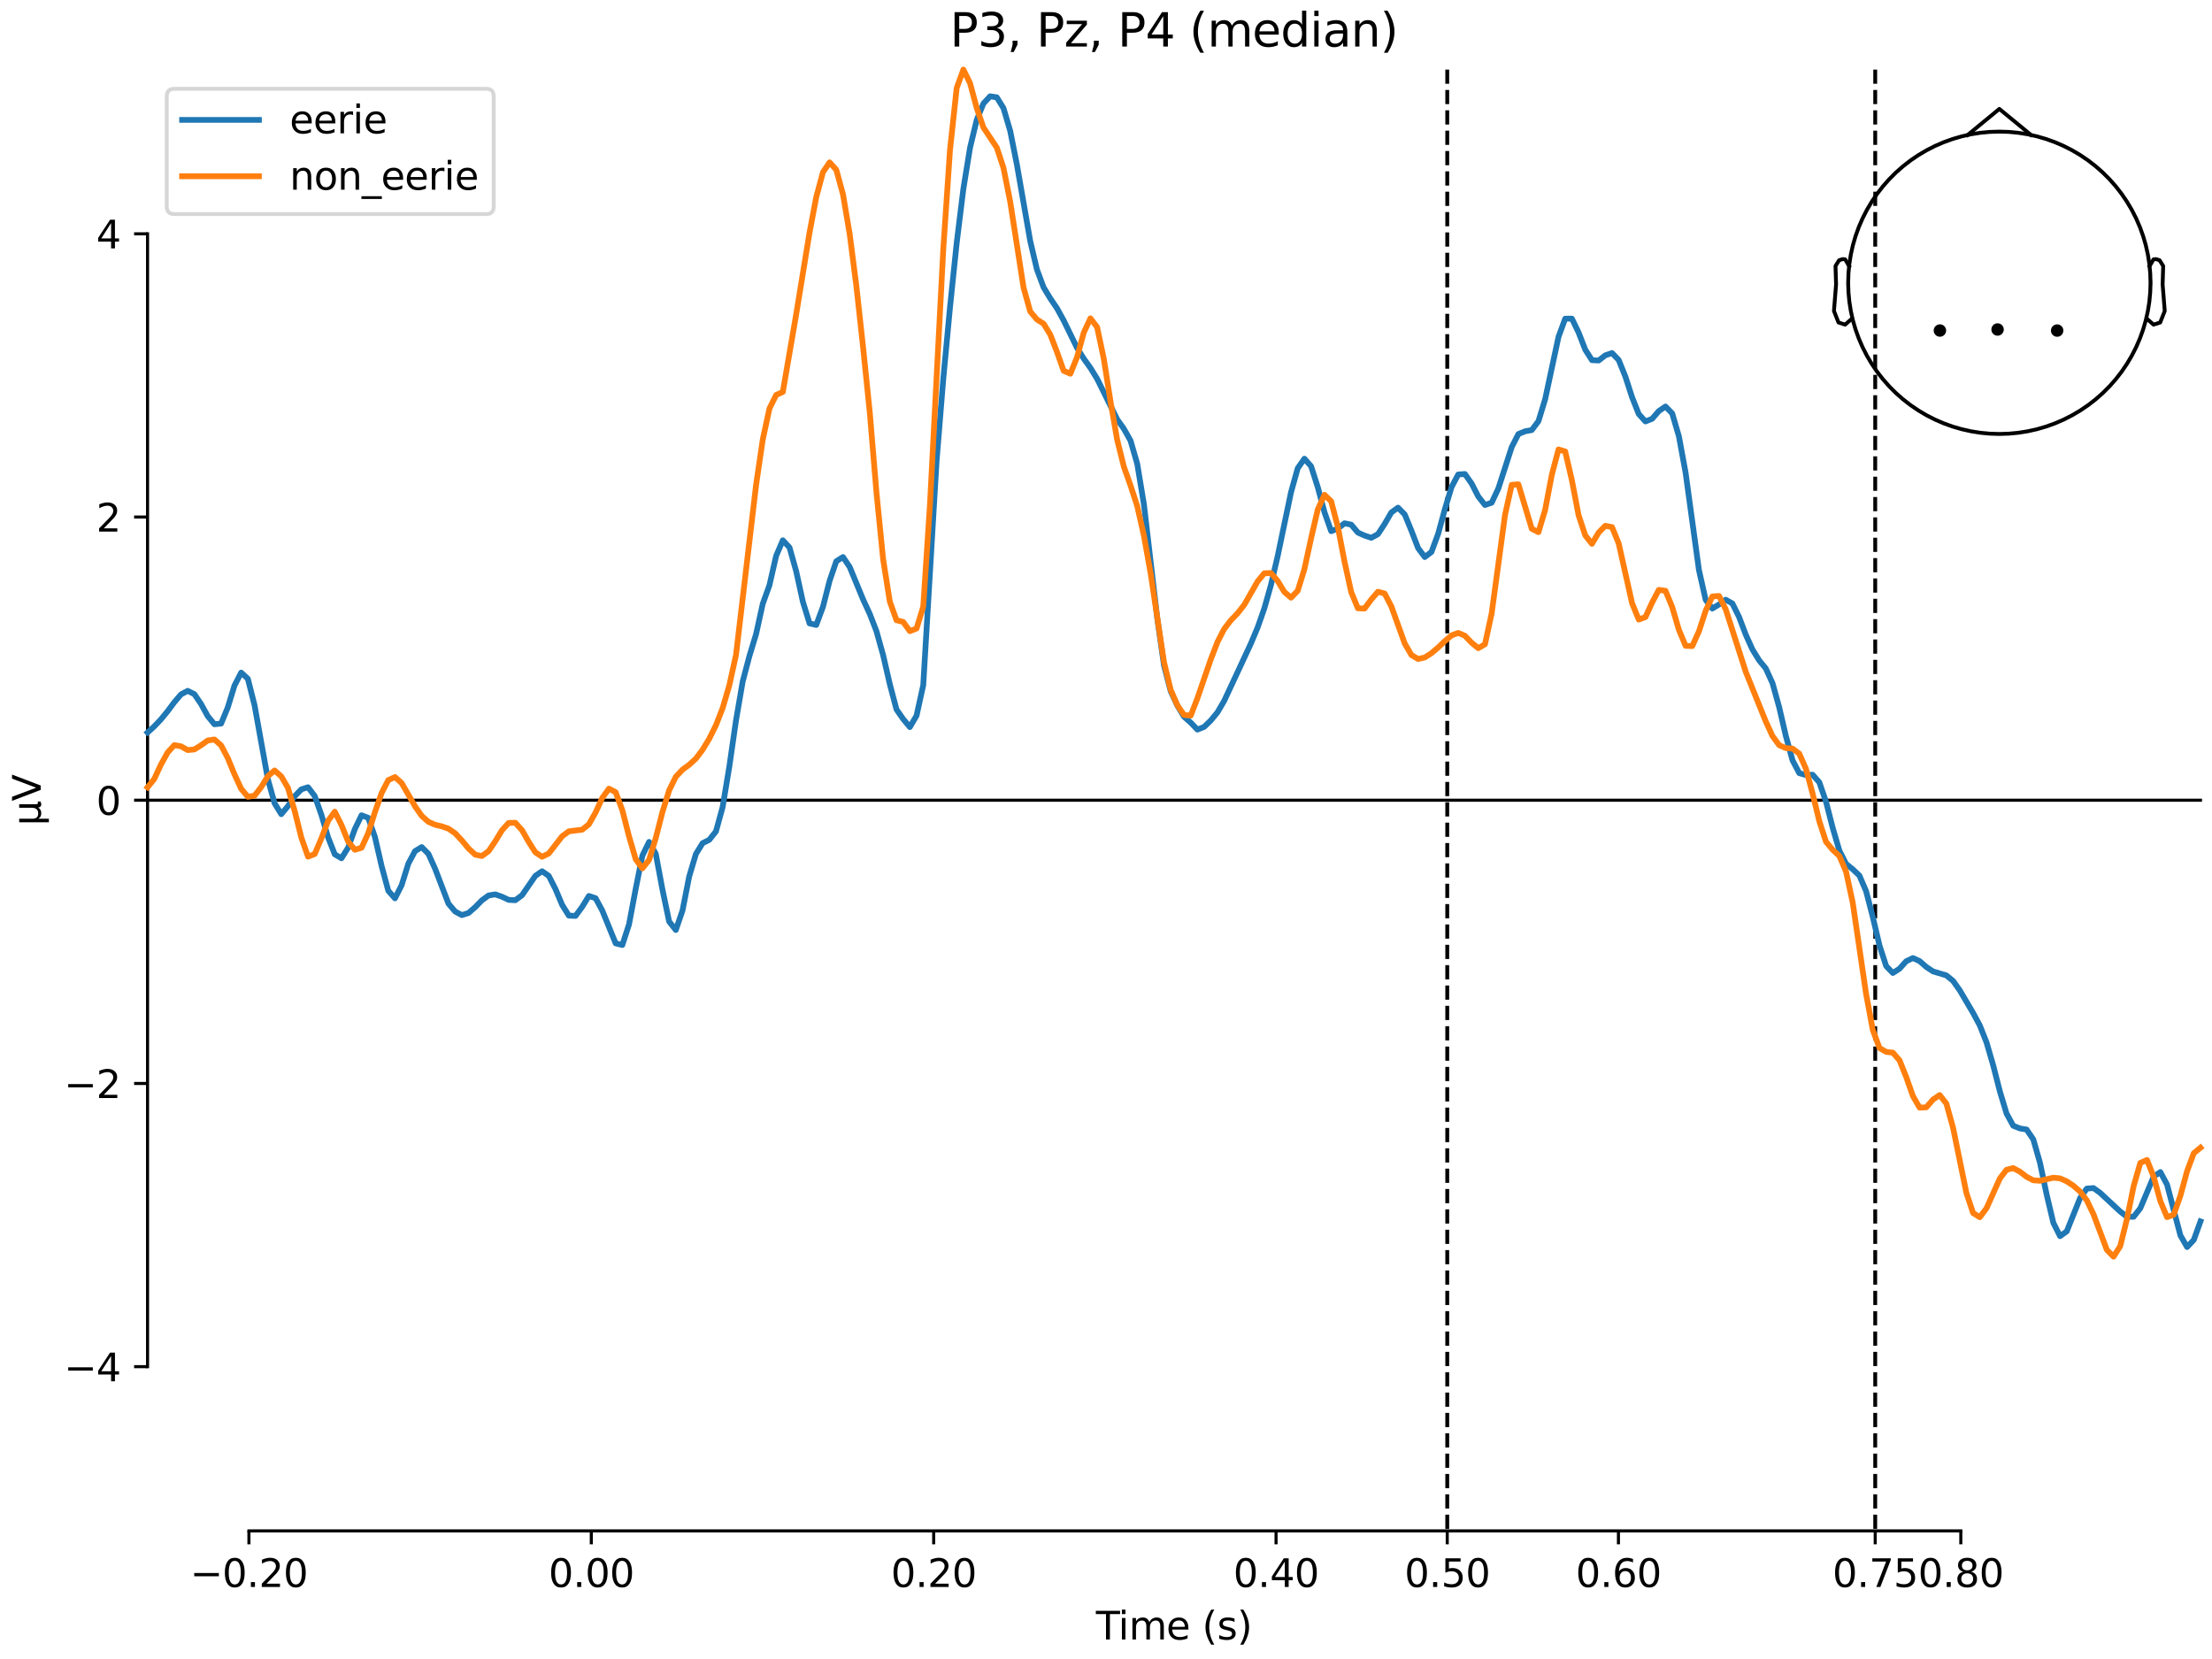 <?xml version="1.0" encoding="utf-8" standalone="no"?>
<!DOCTYPE svg PUBLIC "-//W3C//DTD SVG 1.1//EN"
  "http://www.w3.org/Graphics/SVG/1.1/DTD/svg11.dtd">
<svg xmlns:xlink="http://www.w3.org/1999/xlink" width="576pt" height="432pt" viewBox="0 0 576 432" xmlns="http://www.w3.org/2000/svg" version="1.1">
 <defs>
  <style type="text/css">*{stroke-linejoin: round; stroke-linecap: butt}</style>
 </defs>
 <g id="figure_1">
  <g id="patch_1">
   <path d="M 0 432 
L 576 432 
L 576 0 
L 0 0 
z
" style="fill: #ffffff"/>
  </g>
  <g id="axes_1">
   <g id="patch_2">
    <path d="M 38.421 398.644 
L 573 398.644 
L 573 18.118 
L 38.421 18.118 
L 38.421 398.644 
z
" style="fill: none; opacity: 0"/>
   </g>
   <g id="patch_3">
    <path d="M 38.421 355.88 
L 38.421 60.881 
" style="fill: none; stroke: #000000; stroke-width: 0.8; stroke-linejoin: miter; stroke-linecap: square"/>
   </g>
   <g id="LineCollection_1">
    <path d="M 376.86 18.118 
L 376.86 398.644 
" clip-path="url(#p6880898d13)" style="fill: none; stroke-dasharray: 3.7,1.6; stroke-dashoffset: 0; stroke: #000000"/>
    <path d="M 488.303 18.118 
L 488.303 398.644 
" clip-path="url(#p6880898d13)" style="fill: none; stroke-dasharray: 3.7,1.6; stroke-dashoffset: 0; stroke: #000000"/>
   </g>
   <g id="matplotlib.axis_1">
    <g id="xtick_1">
     <g id="line2d_1">
      <defs>
       <path id="m76b80f7cce" d="M 0 0 
L 0 3.5 
" style="stroke: #000000; stroke-width: 0.8"/>
      </defs>
      <g>
       <use xlink:href="#m76b80f7cce" x="64.819" y="398.644" style="stroke: #000000; stroke-width: 0.8"/>
      </g>
     </g>
     <g id="text_1">
      <!-- −0.20 -->
      <g transform="translate(49.496 413.242) scale(0.1 -0.1)">
       <defs>
        <path id="DejaVuSans-2212" d="M 678 2272 
L 4684 2272 
L 4684 1741 
L 678 1741 
L 678 2272 
z
" transform="scale(0.016)"/>
        <path id="DejaVuSans-30" d="M 2034 4250 
Q 1547 4250 1301 3770 
Q 1056 3291 1056 2328 
Q 1056 1369 1301 889 
Q 1547 409 2034 409 
Q 2525 409 2770 889 
Q 3016 1369 3016 2328 
Q 3016 3291 2770 3770 
Q 2525 4250 2034 4250 
z
M 2034 4750 
Q 2819 4750 3233 4129 
Q 3647 3509 3647 2328 
Q 3647 1150 3233 529 
Q 2819 -91 2034 -91 
Q 1250 -91 836 529 
Q 422 1150 422 2328 
Q 422 3509 836 4129 
Q 1250 4750 2034 4750 
z
" transform="scale(0.016)"/>
        <path id="DejaVuSans-2e" d="M 684 794 
L 1344 794 
L 1344 0 
L 684 0 
L 684 794 
z
" transform="scale(0.016)"/>
        <path id="DejaVuSans-32" d="M 1228 531 
L 3431 531 
L 3431 0 
L 469 0 
L 469 531 
Q 828 903 1448 1529 
Q 2069 2156 2228 2338 
Q 2531 2678 2651 2914 
Q 2772 3150 2772 3378 
Q 2772 3750 2511 3984 
Q 2250 4219 1831 4219 
Q 1534 4219 1204 4116 
Q 875 4013 500 3803 
L 500 4441 
Q 881 4594 1212 4672 
Q 1544 4750 1819 4750 
Q 2544 4750 2975 4387 
Q 3406 4025 3406 3419 
Q 3406 3131 3298 2873 
Q 3191 2616 2906 2266 
Q 2828 2175 2409 1742 
Q 1991 1309 1228 531 
z
" transform="scale(0.016)"/>
       </defs>
       <use xlink:href="#DejaVuSans-2212"/>
       <use xlink:href="#DejaVuSans-30" transform="translate(83.789 0)"/>
       <use xlink:href="#DejaVuSans-2e" transform="translate(147.412 0)"/>
       <use xlink:href="#DejaVuSans-32" transform="translate(179.199 0)"/>
       <use xlink:href="#DejaVuSans-30" transform="translate(242.822 0)"/>
      </g>
     </g>
    </g>
    <g id="xtick_2">
     <g id="line2d_2">
      <g>
       <use xlink:href="#m76b80f7cce" x="153.973" y="398.644" style="stroke: #000000; stroke-width: 0.8"/>
      </g>
     </g>
     <g id="text_2">
      <!-- 0.00 -->
      <g transform="translate(142.84 413.242) scale(0.1 -0.1)">
       <use xlink:href="#DejaVuSans-30"/>
       <use xlink:href="#DejaVuSans-2e" transform="translate(63.623 0)"/>
       <use xlink:href="#DejaVuSans-30" transform="translate(95.41 0)"/>
       <use xlink:href="#DejaVuSans-30" transform="translate(159.033 0)"/>
      </g>
     </g>
    </g>
    <g id="xtick_3">
     <g id="line2d_3">
      <g>
       <use xlink:href="#m76b80f7cce" x="243.128" y="398.644" style="stroke: #000000; stroke-width: 0.8"/>
      </g>
     </g>
     <g id="text_3">
      <!-- 0.20 -->
      <g transform="translate(231.995 413.242) scale(0.1 -0.1)">
       <use xlink:href="#DejaVuSans-30"/>
       <use xlink:href="#DejaVuSans-2e" transform="translate(63.623 0)"/>
       <use xlink:href="#DejaVuSans-32" transform="translate(95.41 0)"/>
       <use xlink:href="#DejaVuSans-30" transform="translate(159.033 0)"/>
      </g>
     </g>
    </g>
    <g id="xtick_4">
     <g id="line2d_4">
      <g>
       <use xlink:href="#m76b80f7cce" x="332.282" y="398.644" style="stroke: #000000; stroke-width: 0.8"/>
      </g>
     </g>
     <g id="text_4">
      <!-- 0.40 -->
      <g transform="translate(321.15 413.242) scale(0.1 -0.1)">
       <defs>
        <path id="DejaVuSans-34" d="M 2419 4116 
L 825 1625 
L 2419 1625 
L 2419 4116 
z
M 2253 4666 
L 3047 4666 
L 3047 1625 
L 3713 1625 
L 3713 1100 
L 3047 1100 
L 3047 0 
L 2419 0 
L 2419 1100 
L 313 1100 
L 313 1709 
L 2253 4666 
z
" transform="scale(0.016)"/>
       </defs>
       <use xlink:href="#DejaVuSans-30"/>
       <use xlink:href="#DejaVuSans-2e" transform="translate(63.623 0)"/>
       <use xlink:href="#DejaVuSans-34" transform="translate(95.41 0)"/>
       <use xlink:href="#DejaVuSans-30" transform="translate(159.033 0)"/>
      </g>
     </g>
    </g>
    <g id="xtick_5">
     <g id="line2d_5">
      <g>
       <use xlink:href="#m76b80f7cce" x="376.86" y="398.644" style="stroke: #000000; stroke-width: 0.8"/>
      </g>
     </g>
     <g id="text_5">
      <!-- 0.50 -->
      <g transform="translate(365.727 413.242) scale(0.1 -0.1)">
       <defs>
        <path id="DejaVuSans-35" d="M 691 4666 
L 3169 4666 
L 3169 4134 
L 1269 4134 
L 1269 2991 
Q 1406 3038 1543 3061 
Q 1681 3084 1819 3084 
Q 2600 3084 3056 2656 
Q 3513 2228 3513 1497 
Q 3513 744 3044 326 
Q 2575 -91 1722 -91 
Q 1428 -91 1123 -41 
Q 819 9 494 109 
L 494 744 
Q 775 591 1075 516 
Q 1375 441 1709 441 
Q 2250 441 2565 725 
Q 2881 1009 2881 1497 
Q 2881 1984 2565 2268 
Q 2250 2553 1709 2553 
Q 1456 2553 1204 2497 
Q 953 2441 691 2322 
L 691 4666 
z
" transform="scale(0.016)"/>
       </defs>
       <use xlink:href="#DejaVuSans-30"/>
       <use xlink:href="#DejaVuSans-2e" transform="translate(63.623 0)"/>
       <use xlink:href="#DejaVuSans-35" transform="translate(95.41 0)"/>
       <use xlink:href="#DejaVuSans-30" transform="translate(159.033 0)"/>
      </g>
     </g>
    </g>
    <g id="xtick_6">
     <g id="line2d_6">
      <g>
       <use xlink:href="#m76b80f7cce" x="421.437" y="398.644" style="stroke: #000000; stroke-width: 0.8"/>
      </g>
     </g>
     <g id="text_6">
      <!-- 0.60 -->
      <g transform="translate(410.304 413.242) scale(0.1 -0.1)">
       <defs>
        <path id="DejaVuSans-36" d="M 2113 2584 
Q 1688 2584 1439 2293 
Q 1191 2003 1191 1497 
Q 1191 994 1439 701 
Q 1688 409 2113 409 
Q 2538 409 2786 701 
Q 3034 994 3034 1497 
Q 3034 2003 2786 2293 
Q 2538 2584 2113 2584 
z
M 3366 4563 
L 3366 3988 
Q 3128 4100 2886 4159 
Q 2644 4219 2406 4219 
Q 1781 4219 1451 3797 
Q 1122 3375 1075 2522 
Q 1259 2794 1537 2939 
Q 1816 3084 2150 3084 
Q 2853 3084 3261 2657 
Q 3669 2231 3669 1497 
Q 3669 778 3244 343 
Q 2819 -91 2113 -91 
Q 1303 -91 875 529 
Q 447 1150 447 2328 
Q 447 3434 972 4092 
Q 1497 4750 2381 4750 
Q 2619 4750 2861 4703 
Q 3103 4656 3366 4563 
z
" transform="scale(0.016)"/>
       </defs>
       <use xlink:href="#DejaVuSans-30"/>
       <use xlink:href="#DejaVuSans-2e" transform="translate(63.623 0)"/>
       <use xlink:href="#DejaVuSans-36" transform="translate(95.41 0)"/>
       <use xlink:href="#DejaVuSans-30" transform="translate(159.033 0)"/>
      </g>
     </g>
    </g>
    <g id="xtick_7">
     <g id="line2d_7">
      <g>
       <use xlink:href="#m76b80f7cce" x="488.303" y="398.644" style="stroke: #000000; stroke-width: 0.8"/>
      </g>
     </g>
     <g id="text_7">
      <!-- 0.75 -->
      <g transform="translate(477.17 413.242) scale(0.1 -0.1)">
       <defs>
        <path id="DejaVuSans-37" d="M 525 4666 
L 3525 4666 
L 3525 4397 
L 1831 0 
L 1172 0 
L 2766 4134 
L 525 4134 
L 525 4666 
z
" transform="scale(0.016)"/>
       </defs>
       <use xlink:href="#DejaVuSans-30"/>
       <use xlink:href="#DejaVuSans-2e" transform="translate(63.623 0)"/>
       <use xlink:href="#DejaVuSans-37" transform="translate(95.41 0)"/>
       <use xlink:href="#DejaVuSans-35" transform="translate(159.033 0)"/>
      </g>
     </g>
    </g>
    <g id="xtick_8">
     <g id="line2d_8">
      <g>
       <use xlink:href="#m76b80f7cce" x="510.592" y="398.644" style="stroke: #000000; stroke-width: 0.8"/>
      </g>
     </g>
     <g id="text_8">
      <!-- 0.80 -->
      <g transform="translate(499.459 413.242) scale(0.1 -0.1)">
       <defs>
        <path id="DejaVuSans-38" d="M 2034 2216 
Q 1584 2216 1326 1975 
Q 1069 1734 1069 1313 
Q 1069 891 1326 650 
Q 1584 409 2034 409 
Q 2484 409 2743 651 
Q 3003 894 3003 1313 
Q 3003 1734 2745 1975 
Q 2488 2216 2034 2216 
z
M 1403 2484 
Q 997 2584 770 2862 
Q 544 3141 544 3541 
Q 544 4100 942 4425 
Q 1341 4750 2034 4750 
Q 2731 4750 3128 4425 
Q 3525 4100 3525 3541 
Q 3525 3141 3298 2862 
Q 3072 2584 2669 2484 
Q 3125 2378 3379 2068 
Q 3634 1759 3634 1313 
Q 3634 634 3220 271 
Q 2806 -91 2034 -91 
Q 1263 -91 848 271 
Q 434 634 434 1313 
Q 434 1759 690 2068 
Q 947 2378 1403 2484 
z
M 1172 3481 
Q 1172 3119 1398 2916 
Q 1625 2713 2034 2713 
Q 2441 2713 2670 2916 
Q 2900 3119 2900 3481 
Q 2900 3844 2670 4047 
Q 2441 4250 2034 4250 
Q 1625 4250 1398 4047 
Q 1172 3844 1172 3481 
z
" transform="scale(0.016)"/>
       </defs>
       <use xlink:href="#DejaVuSans-30"/>
       <use xlink:href="#DejaVuSans-2e" transform="translate(63.623 0)"/>
       <use xlink:href="#DejaVuSans-38" transform="translate(95.41 0)"/>
       <use xlink:href="#DejaVuSans-30" transform="translate(159.033 0)"/>
      </g>
     </g>
    </g>
    <g id="text_9">
     <!-- Time (s) -->
     <g transform="translate(285.381 426.92) scale(0.1 -0.1)">
      <defs>
       <path id="DejaVuSans-54" d="M -19 4666 
L 3928 4666 
L 3928 4134 
L 2272 4134 
L 2272 0 
L 1638 0 
L 1638 4134 
L -19 4134 
L -19 4666 
z
" transform="scale(0.016)"/>
       <path id="DejaVuSans-69" d="M 603 3500 
L 1178 3500 
L 1178 0 
L 603 0 
L 603 3500 
z
M 603 4863 
L 1178 4863 
L 1178 4134 
L 603 4134 
L 603 4863 
z
" transform="scale(0.016)"/>
       <path id="DejaVuSans-6d" d="M 3328 2828 
Q 3544 3216 3844 3400 
Q 4144 3584 4550 3584 
Q 5097 3584 5394 3201 
Q 5691 2819 5691 2113 
L 5691 0 
L 5113 0 
L 5113 2094 
Q 5113 2597 4934 2840 
Q 4756 3084 4391 3084 
Q 3944 3084 3684 2787 
Q 3425 2491 3425 1978 
L 3425 0 
L 2847 0 
L 2847 2094 
Q 2847 2600 2669 2842 
Q 2491 3084 2119 3084 
Q 1678 3084 1418 2786 
Q 1159 2488 1159 1978 
L 1159 0 
L 581 0 
L 581 3500 
L 1159 3500 
L 1159 2956 
Q 1356 3278 1631 3431 
Q 1906 3584 2284 3584 
Q 2666 3584 2933 3390 
Q 3200 3197 3328 2828 
z
" transform="scale(0.016)"/>
       <path id="DejaVuSans-65" d="M 3597 1894 
L 3597 1613 
L 953 1613 
Q 991 1019 1311 708 
Q 1631 397 2203 397 
Q 2534 397 2845 478 
Q 3156 559 3463 722 
L 3463 178 
Q 3153 47 2828 -22 
Q 2503 -91 2169 -91 
Q 1331 -91 842 396 
Q 353 884 353 1716 
Q 353 2575 817 3079 
Q 1281 3584 2069 3584 
Q 2775 3584 3186 3129 
Q 3597 2675 3597 1894 
z
M 3022 2063 
Q 3016 2534 2758 2815 
Q 2500 3097 2075 3097 
Q 1594 3097 1305 2825 
Q 1016 2553 972 2059 
L 3022 2063 
z
" transform="scale(0.016)"/>
       <path id="DejaVuSans-20" transform="scale(0.016)"/>
       <path id="DejaVuSans-28" d="M 1984 4856 
Q 1566 4138 1362 3434 
Q 1159 2731 1159 2009 
Q 1159 1288 1364 580 
Q 1569 -128 1984 -844 
L 1484 -844 
Q 1016 -109 783 600 
Q 550 1309 550 2009 
Q 550 2706 781 3412 
Q 1013 4119 1484 4856 
L 1984 4856 
z
" transform="scale(0.016)"/>
       <path id="DejaVuSans-73" d="M 2834 3397 
L 2834 2853 
Q 2591 2978 2328 3040 
Q 2066 3103 1784 3103 
Q 1356 3103 1142 2972 
Q 928 2841 928 2578 
Q 928 2378 1081 2264 
Q 1234 2150 1697 2047 
L 1894 2003 
Q 2506 1872 2764 1633 
Q 3022 1394 3022 966 
Q 3022 478 2636 193 
Q 2250 -91 1575 -91 
Q 1294 -91 989 -36 
Q 684 19 347 128 
L 347 722 
Q 666 556 975 473 
Q 1284 391 1588 391 
Q 1994 391 2212 530 
Q 2431 669 2431 922 
Q 2431 1156 2273 1281 
Q 2116 1406 1581 1522 
L 1381 1569 
Q 847 1681 609 1914 
Q 372 2147 372 2553 
Q 372 3047 722 3315 
Q 1072 3584 1716 3584 
Q 2034 3584 2315 3537 
Q 2597 3491 2834 3397 
z
" transform="scale(0.016)"/>
       <path id="DejaVuSans-29" d="M 513 4856 
L 1013 4856 
Q 1481 4119 1714 3412 
Q 1947 2706 1947 2009 
Q 1947 1309 1714 600 
Q 1481 -109 1013 -844 
L 513 -844 
Q 928 -128 1133 580 
Q 1338 1288 1338 2009 
Q 1338 2731 1133 3434 
Q 928 4138 513 4856 
z
" transform="scale(0.016)"/>
      </defs>
      <use xlink:href="#DejaVuSans-54"/>
      <use xlink:href="#DejaVuSans-69" transform="translate(57.959 0)"/>
      <use xlink:href="#DejaVuSans-6d" transform="translate(85.742 0)"/>
      <use xlink:href="#DejaVuSans-65" transform="translate(183.154 0)"/>
      <use xlink:href="#DejaVuSans-20" transform="translate(244.678 0)"/>
      <use xlink:href="#DejaVuSans-28" transform="translate(276.465 0)"/>
      <use xlink:href="#DejaVuSans-73" transform="translate(315.479 0)"/>
      <use xlink:href="#DejaVuSans-29" transform="translate(367.578 0)"/>
     </g>
    </g>
   </g>
   <g id="matplotlib.axis_2">
    <g id="ytick_1">
     <g id="line2d_9">
      <defs>
       <path id="mce66c01de9" d="M 0 0 
L -3.5 0 
" style="stroke: #000000; stroke-width: 0.8"/>
      </defs>
      <g>
       <use xlink:href="#mce66c01de9" x="38.421" y="355.88" style="stroke: #000000; stroke-width: 0.8"/>
      </g>
     </g>
     <g id="text_10">
      <!-- −4 -->
      <g transform="translate(16.678 359.68) scale(0.1 -0.1)">
       <use xlink:href="#DejaVuSans-2212"/>
       <use xlink:href="#DejaVuSans-34" transform="translate(83.789 0)"/>
      </g>
     </g>
    </g>
    <g id="ytick_2">
     <g id="line2d_10">
      <g>
       <use xlink:href="#mce66c01de9" x="38.421" y="282.131" style="stroke: #000000; stroke-width: 0.8"/>
      </g>
     </g>
     <g id="text_11">
      <!-- −2 -->
      <g transform="translate(16.678 285.93) scale(0.1 -0.1)">
       <use xlink:href="#DejaVuSans-2212"/>
       <use xlink:href="#DejaVuSans-32" transform="translate(83.789 0)"/>
      </g>
     </g>
    </g>
    <g id="ytick_3">
     <g id="line2d_11">
      <g>
       <use xlink:href="#mce66c01de9" x="38.421" y="208.381" style="stroke: #000000; stroke-width: 0.8"/>
      </g>
     </g>
     <g id="text_12">
      <!-- 0 -->
      <g transform="translate(25.058 212.18) scale(0.1 -0.1)">
       <use xlink:href="#DejaVuSans-30"/>
      </g>
     </g>
    </g>
    <g id="ytick_4">
     <g id="line2d_12">
      <g>
       <use xlink:href="#mce66c01de9" x="38.421" y="134.631" style="stroke: #000000; stroke-width: 0.8"/>
      </g>
     </g>
     <g id="text_13">
      <!-- 2 -->
      <g transform="translate(25.058 138.43) scale(0.1 -0.1)">
       <use xlink:href="#DejaVuSans-32"/>
      </g>
     </g>
    </g>
    <g id="ytick_5">
     <g id="line2d_13">
      <g>
       <use xlink:href="#mce66c01de9" x="38.421" y="60.881" style="stroke: #000000; stroke-width: 0.8"/>
      </g>
     </g>
     <g id="text_14">
      <!-- 4 -->
      <g transform="translate(25.058 64.681) scale(0.1 -0.1)">
       <use xlink:href="#DejaVuSans-34"/>
      </g>
     </g>
    </g>
    <g id="text_15">
     <!-- µV -->
     <g transform="translate(10.599 214.982) rotate(-90) scale(0.1 -0.1)">
      <defs>
       <path id="DejaVuSans-b5" d="M 544 -1331 
L 544 3500 
L 1119 3500 
L 1119 1325 
Q 1119 872 1334 640 
Q 1550 409 1972 409 
Q 2434 409 2667 671 
Q 2900 934 2900 1459 
L 2900 3500 
L 3475 3500 
L 3475 806 
Q 3475 619 3529 530 
Q 3584 441 3700 441 
Q 3728 441 3778 458 
Q 3828 475 3916 513 
L 3916 50 
Q 3788 -22 3673 -56 
Q 3559 -91 3450 -91 
Q 3234 -91 3106 31 
Q 2978 153 2931 403 
Q 2775 156 2548 32 
Q 2322 -91 2016 -91 
Q 1697 -91 1473 31 
Q 1250 153 1119 397 
L 1119 -1331 
L 544 -1331 
z
" transform="scale(0.016)"/>
       <path id="DejaVuSans-56" d="M 1831 0 
L 50 4666 
L 709 4666 
L 2188 738 
L 3669 4666 
L 4325 4666 
L 2547 0 
L 1831 0 
z
" transform="scale(0.016)"/>
      </defs>
      <use xlink:href="#DejaVuSans-b5"/>
      <use xlink:href="#DejaVuSans-56" transform="translate(63.623 0)"/>
     </g>
    </g>
   </g>
   <g id="patch_4">
    <path d="M 64.819 398.644 
L 510.592 398.644 
" style="fill: none; stroke: #000000; stroke-width: 0.8; stroke-linejoin: miter; stroke-linecap: square"/>
   </g>
   <g id="patch_5">
    <path d="M 38.421 208.381 
L 573 208.381 
" style="fill: none; stroke: #000000; stroke-width: 0.8; stroke-linejoin: miter; stroke-linecap: square"/>
   </g>
   <g id="text_16">
    <!-- P3, Pz, P4 (median) -->
    <g transform="translate(247.365 12.118) scale(0.12 -0.12)">
     <defs>
      <path id="DejaVuSans-50" d="M 1259 4147 
L 1259 2394 
L 2053 2394 
Q 2494 2394 2734 2622 
Q 2975 2850 2975 3272 
Q 2975 3691 2734 3919 
Q 2494 4147 2053 4147 
L 1259 4147 
z
M 628 4666 
L 2053 4666 
Q 2838 4666 3239 4311 
Q 3641 3956 3641 3272 
Q 3641 2581 3239 2228 
Q 2838 1875 2053 1875 
L 1259 1875 
L 1259 0 
L 628 0 
L 628 4666 
z
" transform="scale(0.016)"/>
      <path id="DejaVuSans-33" d="M 2597 2516 
Q 3050 2419 3304 2112 
Q 3559 1806 3559 1356 
Q 3559 666 3084 287 
Q 2609 -91 1734 -91 
Q 1441 -91 1130 -33 
Q 819 25 488 141 
L 488 750 
Q 750 597 1062 519 
Q 1375 441 1716 441 
Q 2309 441 2620 675 
Q 2931 909 2931 1356 
Q 2931 1769 2642 2001 
Q 2353 2234 1838 2234 
L 1294 2234 
L 1294 2753 
L 1863 2753 
Q 2328 2753 2575 2939 
Q 2822 3125 2822 3475 
Q 2822 3834 2567 4026 
Q 2313 4219 1838 4219 
Q 1578 4219 1281 4162 
Q 984 4106 628 3988 
L 628 4550 
Q 988 4650 1302 4700 
Q 1616 4750 1894 4750 
Q 2613 4750 3031 4423 
Q 3450 4097 3450 3541 
Q 3450 3153 3228 2886 
Q 3006 2619 2597 2516 
z
" transform="scale(0.016)"/>
      <path id="DejaVuSans-2c" d="M 750 794 
L 1409 794 
L 1409 256 
L 897 -744 
L 494 -744 
L 750 256 
L 750 794 
z
" transform="scale(0.016)"/>
      <path id="DejaVuSans-7a" d="M 353 3500 
L 3084 3500 
L 3084 2975 
L 922 459 
L 3084 459 
L 3084 0 
L 275 0 
L 275 525 
L 2438 3041 
L 353 3041 
L 353 3500 
z
" transform="scale(0.016)"/>
      <path id="DejaVuSans-64" d="M 2906 2969 
L 2906 4863 
L 3481 4863 
L 3481 0 
L 2906 0 
L 2906 525 
Q 2725 213 2448 61 
Q 2172 -91 1784 -91 
Q 1150 -91 751 415 
Q 353 922 353 1747 
Q 353 2572 751 3078 
Q 1150 3584 1784 3584 
Q 2172 3584 2448 3432 
Q 2725 3281 2906 2969 
z
M 947 1747 
Q 947 1113 1208 752 
Q 1469 391 1925 391 
Q 2381 391 2643 752 
Q 2906 1113 2906 1747 
Q 2906 2381 2643 2742 
Q 2381 3103 1925 3103 
Q 1469 3103 1208 2742 
Q 947 2381 947 1747 
z
" transform="scale(0.016)"/>
      <path id="DejaVuSans-61" d="M 2194 1759 
Q 1497 1759 1228 1600 
Q 959 1441 959 1056 
Q 959 750 1161 570 
Q 1363 391 1709 391 
Q 2188 391 2477 730 
Q 2766 1069 2766 1631 
L 2766 1759 
L 2194 1759 
z
M 3341 1997 
L 3341 0 
L 2766 0 
L 2766 531 
Q 2569 213 2275 61 
Q 1981 -91 1556 -91 
Q 1019 -91 701 211 
Q 384 513 384 1019 
Q 384 1609 779 1909 
Q 1175 2209 1959 2209 
L 2766 2209 
L 2766 2266 
Q 2766 2663 2505 2880 
Q 2244 3097 1772 3097 
Q 1472 3097 1187 3025 
Q 903 2953 641 2809 
L 641 3341 
Q 956 3463 1253 3523 
Q 1550 3584 1831 3584 
Q 2591 3584 2966 3190 
Q 3341 2797 3341 1997 
z
" transform="scale(0.016)"/>
      <path id="DejaVuSans-6e" d="M 3513 2113 
L 3513 0 
L 2938 0 
L 2938 2094 
Q 2938 2591 2744 2837 
Q 2550 3084 2163 3084 
Q 1697 3084 1428 2787 
Q 1159 2491 1159 1978 
L 1159 0 
L 581 0 
L 581 3500 
L 1159 3500 
L 1159 2956 
Q 1366 3272 1645 3428 
Q 1925 3584 2291 3584 
Q 2894 3584 3203 3211 
Q 3513 2838 3513 2113 
z
" transform="scale(0.016)"/>
     </defs>
     <use xlink:href="#DejaVuSans-50"/>
     <use xlink:href="#DejaVuSans-33" transform="translate(60.303 0)"/>
     <use xlink:href="#DejaVuSans-2c" transform="translate(123.926 0)"/>
     <use xlink:href="#DejaVuSans-20" transform="translate(155.713 0)"/>
     <use xlink:href="#DejaVuSans-50" transform="translate(187.5 0)"/>
     <use xlink:href="#DejaVuSans-7a" transform="translate(247.803 0)"/>
     <use xlink:href="#DejaVuSans-2c" transform="translate(300.293 0)"/>
     <use xlink:href="#DejaVuSans-20" transform="translate(332.08 0)"/>
     <use xlink:href="#DejaVuSans-50" transform="translate(363.867 0)"/>
     <use xlink:href="#DejaVuSans-34" transform="translate(424.17 0)"/>
     <use xlink:href="#DejaVuSans-20" transform="translate(487.793 0)"/>
     <use xlink:href="#DejaVuSans-28" transform="translate(519.58 0)"/>
     <use xlink:href="#DejaVuSans-6d" transform="translate(558.594 0)"/>
     <use xlink:href="#DejaVuSans-65" transform="translate(656.006 0)"/>
     <use xlink:href="#DejaVuSans-64" transform="translate(717.529 0)"/>
     <use xlink:href="#DejaVuSans-69" transform="translate(781.006 0)"/>
     <use xlink:href="#DejaVuSans-61" transform="translate(808.789 0)"/>
     <use xlink:href="#DejaVuSans-6e" transform="translate(870.068 0)"/>
     <use xlink:href="#DejaVuSans-29" transform="translate(933.447 0)"/>
    </g>
   </g>
   <g id="legend_1">
    <g id="patch_6">
     <path d="M 45.421 55.753 
L 126.563 55.753 
Q 128.563 55.753 128.563 53.753 
L 128.563 25.118 
Q 128.563 23.118 126.563 23.118 
L 45.421 23.118 
Q 43.421 23.118 43.421 25.118 
L 43.421 53.753 
Q 43.421 55.753 45.421 55.753 
z
" style="fill: #ffffff; opacity: 0.8; stroke: #cccccc; stroke-linejoin: miter"/>
    </g>
    <g id="line2d_14">
     <path d="M 47.421 31.217 
L 57.421 31.217 
L 67.421 31.217 
" style="fill: none; stroke: #1f77b4; stroke-width: 1.5; stroke-linecap: square"/>
    </g>
    <g id="text_17">
     <!-- eerie -->
     <g transform="translate(75.421 34.717) scale(0.1 -0.1)">
      <defs>
       <path id="DejaVuSans-72" d="M 2631 2963 
Q 2534 3019 2420 3045 
Q 2306 3072 2169 3072 
Q 1681 3072 1420 2755 
Q 1159 2438 1159 1844 
L 1159 0 
L 581 0 
L 581 3500 
L 1159 3500 
L 1159 2956 
Q 1341 3275 1631 3429 
Q 1922 3584 2338 3584 
Q 2397 3584 2469 3576 
Q 2541 3569 2628 3553 
L 2631 2963 
z
" transform="scale(0.016)"/>
      </defs>
      <use xlink:href="#DejaVuSans-65"/>
      <use xlink:href="#DejaVuSans-65" transform="translate(61.523 0)"/>
      <use xlink:href="#DejaVuSans-72" transform="translate(123.047 0)"/>
      <use xlink:href="#DejaVuSans-69" transform="translate(164.16 0)"/>
      <use xlink:href="#DejaVuSans-65" transform="translate(191.943 0)"/>
     </g>
    </g>
    <g id="line2d_15">
     <path d="M 47.421 45.895 
L 57.421 45.895 
L 67.421 45.895 
" style="fill: none; stroke: #ff7f0e; stroke-width: 1.5; stroke-linecap: square"/>
    </g>
    <g id="text_18">
     <!-- non_eerie -->
     <g transform="translate(75.421 49.395) scale(0.1 -0.1)">
      <defs>
       <path id="DejaVuSans-6f" d="M 1959 3097 
Q 1497 3097 1228 2736 
Q 959 2375 959 1747 
Q 959 1119 1226 758 
Q 1494 397 1959 397 
Q 2419 397 2687 759 
Q 2956 1122 2956 1747 
Q 2956 2369 2687 2733 
Q 2419 3097 1959 3097 
z
M 1959 3584 
Q 2709 3584 3137 3096 
Q 3566 2609 3566 1747 
Q 3566 888 3137 398 
Q 2709 -91 1959 -91 
Q 1206 -91 779 398 
Q 353 888 353 1747 
Q 353 2609 779 3096 
Q 1206 3584 1959 3584 
z
" transform="scale(0.016)"/>
       <path id="DejaVuSans-5f" d="M 3263 -1063 
L 3263 -1509 
L -63 -1509 
L -63 -1063 
L 3263 -1063 
z
" transform="scale(0.016)"/>
      </defs>
      <use xlink:href="#DejaVuSans-6e"/>
      <use xlink:href="#DejaVuSans-6f" transform="translate(63.379 0)"/>
      <use xlink:href="#DejaVuSans-6e" transform="translate(124.561 0)"/>
      <use xlink:href="#DejaVuSans-5f" transform="translate(187.939 0)"/>
      <use xlink:href="#DejaVuSans-65" transform="translate(237.939 0)"/>
      <use xlink:href="#DejaVuSans-65" transform="translate(299.463 0)"/>
      <use xlink:href="#DejaVuSans-72" transform="translate(360.986 0)"/>
      <use xlink:href="#DejaVuSans-69" transform="translate(402.1 0)"/>
      <use xlink:href="#DejaVuSans-65" transform="translate(429.883 0)"/>
     </g>
    </g>
   </g>
   <g id="line2d_16">
    <path d="M 38.421 190.744 
L 40.162 189.16 
L 41.903 187.33 
L 43.644 185.203 
L 45.386 182.866 
L 47.127 180.823 
L 48.868 179.892 
L 50.61 180.752 
L 52.351 183.319 
L 54.092 186.481 
L 55.834 188.592 
L 57.575 188.418 
L 59.316 184.201 
L 61.057 178.526 
L 62.799 175.143 
L 64.54 176.749 
L 66.281 183.625 
L 69.764 202.964 
L 71.505 209.179 
L 73.247 212.011 
L 74.988 209.907 
L 76.729 207.344 
L 78.47 205.54 
L 80.212 204.994 
L 81.953 207.279 
L 83.694 212.195 
L 85.436 218.052 
L 87.177 222.472 
L 88.918 223.49 
L 90.66 220.709 
L 92.401 215.881 
L 94.142 212.297 
L 95.883 212.96 
L 97.625 217.916 
L 99.366 225.5 
L 101.107 231.947 
L 102.849 233.921 
L 104.59 230.486 
L 106.331 224.881 
L 108.073 221.633 
L 109.814 220.577 
L 111.555 222.334 
L 113.296 226.201 
L 116.779 235.31 
L 118.52 237.361 
L 120.262 238.29 
L 122.003 237.737 
L 123.744 236.217 
L 125.486 234.443 
L 127.227 233.175 
L 128.968 232.895 
L 130.709 233.5 
L 132.451 234.325 
L 134.192 234.413 
L 135.933 233.121 
L 139.416 228.058 
L 141.157 226.867 
L 142.899 228.08 
L 144.64 231.492 
L 146.381 235.628 
L 148.122 238.425 
L 149.864 238.501 
L 151.605 236.131 
L 153.346 233.306 
L 155.088 233.886 
L 156.829 237.096 
L 160.312 245.643 
L 162.053 246.08 
L 163.794 240.713 
L 165.535 231.444 
L 167.277 222.796 
L 169.018 219.232 
L 170.759 222.317 
L 172.501 231.643 
L 174.242 239.965 
L 175.983 242.169 
L 177.725 237.085 
L 179.466 228.228 
L 181.207 222.389 
L 182.948 219.564 
L 184.69 218.692 
L 186.431 216.495 
L 188.172 210.167 
L 189.914 199.627 
L 191.655 187.584 
L 193.396 177.46 
L 195.138 170.86 
L 196.879 165.129 
L 198.62 157.227 
L 200.361 152.394 
L 202.103 144.759 
L 203.844 140.69 
L 205.585 142.562 
L 207.327 148.754 
L 209.068 156.704 
L 210.809 162.337 
L 212.551 162.732 
L 214.292 158.027 
L 216.033 151.22 
L 217.774 146.143 
L 219.516 145.051 
L 221.257 147.642 
L 224.74 156.083 
L 226.481 159.855 
L 228.222 164.341 
L 229.964 170.596 
L 231.705 178.159 
L 233.446 184.738 
L 235.187 187.241 
L 236.929 189.33 
L 238.67 186.341 
L 240.411 178.412 
L 243.894 119.972 
L 245.635 98.592 
L 247.377 80.058 
L 249.118 63.295 
L 250.859 49.185 
L 252.6 38.443 
L 254.342 31.204 
L 256.083 26.963 
L 257.824 25.077 
L 259.566 25.343 
L 261.307 28.166 
L 263.048 34.066 
L 264.79 42.821 
L 268.272 62.777 
L 270.013 70.173 
L 271.755 74.844 
L 273.496 77.713 
L 275.237 80.274 
L 276.979 83.453 
L 280.461 90.59 
L 282.203 93.375 
L 283.944 95.807 
L 285.685 98.634 
L 290.909 109.192 
L 292.65 111.651 
L 294.392 114.748 
L 296.133 120.771 
L 297.874 131.324 
L 301.357 161.037 
L 303.098 173.271 
L 304.84 179.965 
L 306.581 183.732 
L 308.322 186.633 
L 310.063 188.167 
L 311.805 189.989 
L 313.546 189.289 
L 315.287 187.606 
L 317.029 185.488 
L 318.77 182.51 
L 322.253 175.048 
L 325.735 167.554 
L 327.476 163.412 
L 329.218 158.455 
L 330.959 152.301 
L 332.7 144.822 
L 336.183 128.165 
L 337.924 121.933 
L 339.666 119.44 
L 341.407 121.415 
L 343.148 126.869 
L 344.889 133.368 
L 346.631 138.313 
L 348.372 137.649 
L 350.113 136.263 
L 351.855 136.619 
L 353.596 138.681 
L 355.337 139.463 
L 357.079 140.042 
L 358.82 139.089 
L 360.561 136.43 
L 362.302 133.436 
L 364.044 132.188 
L 365.785 133.956 
L 367.526 138.18 
L 369.268 142.718 
L 371.009 145.054 
L 372.75 143.726 
L 374.492 139.006 
L 376.233 132.611 
L 377.974 126.849 
L 379.715 123.553 
L 381.457 123.431 
L 383.198 125.899 
L 384.939 129.286 
L 386.681 131.5 
L 388.422 130.91 
L 390.163 127.207 
L 393.646 116.424 
L 395.387 113.021 
L 397.128 112.309 
L 398.87 111.989 
L 400.611 109.663 
L 402.352 103.961 
L 405.835 87.704 
L 407.576 82.981 
L 409.318 82.97 
L 411.059 86.576 
L 412.8 91.054 
L 414.541 93.784 
L 416.283 93.876 
L 418.024 92.524 
L 419.765 91.928 
L 421.507 93.747 
L 423.248 98.07 
L 424.989 103.44 
L 426.731 107.824 
L 428.472 109.741 
L 430.213 109.056 
L 431.954 107.038 
L 433.696 105.849 
L 435.437 107.657 
L 437.178 113.596 
L 438.92 123.051 
L 442.402 148.437 
L 444.144 156.176 
L 445.885 158.463 
L 447.626 157.398 
L 449.367 156.168 
L 451.109 157.141 
L 452.85 160.659 
L 454.591 165.257 
L 456.333 169.118 
L 458.074 171.951 
L 459.815 174.073 
L 461.557 177.896 
L 463.298 184.169 
L 465.039 191.667 
L 466.78 198.002 
L 468.522 201.321 
L 470.263 201.818 
L 472.004 201.739 
L 473.746 203.712 
L 475.487 208.757 
L 477.228 215.55 
L 478.97 221.515 
L 480.711 224.947 
L 482.452 226.351 
L 484.193 228.005 
L 485.935 232.078 
L 487.676 238.796 
L 489.417 246.207 
L 491.159 251.576 
L 492.9 253.366 
L 494.641 252.236 
L 496.383 250.295 
L 498.124 249.473 
L 499.865 250.272 
L 501.606 251.797 
L 503.348 252.948 
L 506.83 253.993 
L 508.572 255.42 
L 510.313 257.871 
L 513.796 263.78 
L 515.537 267.021 
L 517.278 271.408 
L 519.019 277.391 
L 520.761 284.19 
L 522.502 289.969 
L 524.243 293.142 
L 525.985 293.841 
L 527.726 294.128 
L 529.467 296.695 
L 531.209 302.79 
L 532.95 311.087 
L 534.691 318.434 
L 536.432 321.892 
L 538.174 320.649 
L 541.656 311.975 
L 543.398 309.508 
L 545.139 309.367 
L 546.88 310.621 
L 552.104 315.482 
L 553.845 316.822 
L 555.587 316.853 
L 557.328 314.632 
L 560.811 306.386 
L 562.552 305.197 
L 564.293 308.457 
L 567.776 321.703 
L 569.517 324.728 
L 571.258 322.872 
L 573 318.047 
L 573 318.047 
" style="fill: none; stroke: #1f77b4; stroke-width: 1.5; stroke-linecap: square"/>
   </g>
   <g id="line2d_17">
    <path d="M 38.421 205.001 
L 40.162 202.849 
L 41.903 199.109 
L 43.644 195.958 
L 45.386 194.026 
L 47.127 194.335 
L 48.868 195.316 
L 50.61 195.151 
L 52.351 194.07 
L 54.092 192.824 
L 55.834 192.56 
L 57.575 194.093 
L 59.316 197.406 
L 61.057 201.626 
L 62.799 205.407 
L 64.54 207.476 
L 66.281 207.196 
L 68.023 204.935 
L 69.764 202.097 
L 71.505 200.627 
L 73.247 202.167 
L 74.988 205.177 
L 76.729 211.159 
L 78.47 218.112 
L 80.212 223.071 
L 81.953 222.385 
L 83.694 218.303 
L 85.436 213.733 
L 87.177 211.362 
L 88.918 214.832 
L 90.66 219.143 
L 92.401 221.276 
L 94.142 220.758 
L 95.883 216.967 
L 97.625 211.502 
L 99.366 206.514 
L 101.107 203.145 
L 102.849 202.344 
L 104.59 203.903 
L 108.073 209.959 
L 109.814 212.451 
L 111.555 214 
L 113.296 214.76 
L 115.038 215.177 
L 116.779 215.784 
L 118.52 216.986 
L 120.262 218.838 
L 122.003 220.941 
L 123.744 222.551 
L 125.486 222.904 
L 127.227 221.635 
L 128.968 219.07 
L 130.709 216.205 
L 132.451 214.29 
L 134.192 214.247 
L 135.933 216.178 
L 137.675 219.222 
L 139.416 221.953 
L 141.157 223.102 
L 142.899 222.244 
L 146.381 217.759 
L 148.122 216.476 
L 151.605 216.046 
L 153.346 214.649 
L 155.088 211.568 
L 156.829 207.776 
L 158.57 205.365 
L 160.312 206.286 
L 162.053 210.966 
L 163.794 217.776 
L 165.535 223.738 
L 167.277 226.125 
L 169.018 223.917 
L 170.759 218.232 
L 172.501 211.454 
L 174.242 205.808 
L 175.983 202.267 
L 177.725 200.416 
L 179.466 199.148 
L 181.207 197.535 
L 182.948 195.241 
L 184.69 192.345 
L 186.431 188.845 
L 188.172 184.392 
L 189.914 178.451 
L 191.655 170.54 
L 196.879 126.321 
L 198.62 114.457 
L 200.361 106.403 
L 202.103 102.857 
L 203.844 102.06 
L 207.327 81.844 
L 210.809 60.531 
L 212.551 51.334 
L 214.292 44.853 
L 216.033 42.28 
L 217.774 44.223 
L 219.516 50.619 
L 221.257 60.953 
L 222.998 74.505 
L 224.74 90.378 
L 226.481 107.322 
L 228.222 128.161 
L 229.964 145.643 
L 231.705 156.647 
L 233.446 161.503 
L 235.187 161.948 
L 236.929 164.35 
L 238.67 163.658 
L 240.411 157.962 
L 242.153 131.511 
L 245.635 64.77 
L 247.377 39.057 
L 249.118 22.934 
L 250.859 18.118 
L 252.6 21.659 
L 254.342 28.14 
L 256.083 33.197 
L 259.566 38.447 
L 261.307 43.731 
L 263.048 52.501 
L 266.531 74.896 
L 268.272 81.121 
L 270.013 83.194 
L 271.755 84.292 
L 273.496 87.146 
L 275.237 91.654 
L 276.979 96.553 
L 278.72 97.32 
L 280.461 93.019 
L 282.203 86.634 
L 283.944 82.895 
L 285.685 85.182 
L 287.427 93.435 
L 289.168 104.501 
L 290.909 114.515 
L 292.65 121.524 
L 294.392 126.432 
L 296.133 131.782 
L 297.874 139.484 
L 299.616 149.26 
L 303.098 172.423 
L 304.84 179.629 
L 306.581 183.647 
L 308.322 186.191 
L 310.063 186.322 
L 311.805 181.817 
L 315.287 171.699 
L 317.029 167.174 
L 318.77 163.789 
L 320.511 161.523 
L 322.253 159.713 
L 323.994 157.499 
L 327.476 151.403 
L 329.218 149.279 
L 330.959 149.219 
L 332.7 151.275 
L 334.442 154.14 
L 336.183 155.637 
L 337.924 153.83 
L 339.666 148.191 
L 341.407 140.162 
L 343.148 132.665 
L 344.889 128.853 
L 346.631 130.533 
L 348.372 137.217 
L 350.113 146.27 
L 351.855 154.193 
L 353.596 158.399 
L 355.337 158.452 
L 357.079 156.095 
L 358.82 154.088 
L 360.561 154.552 
L 362.302 157.897 
L 365.785 167.551 
L 367.526 170.562 
L 369.268 171.598 
L 371.009 171.207 
L 372.75 170.081 
L 374.492 168.604 
L 376.233 166.946 
L 377.974 165.458 
L 379.715 164.808 
L 381.457 165.542 
L 383.198 167.357 
L 384.939 168.785 
L 386.681 167.767 
L 388.422 159.755 
L 391.905 134.078 
L 393.646 126.254 
L 395.387 126.121 
L 398.87 137.693 
L 400.611 138.574 
L 402.352 132.773 
L 404.094 123.604 
L 405.835 117.035 
L 407.576 117.557 
L 409.318 125.066 
L 411.059 134.161 
L 412.8 139.411 
L 414.541 141.616 
L 416.283 138.678 
L 418.024 136.914 
L 419.765 137.259 
L 421.507 141.509 
L 424.989 157.082 
L 426.731 161.337 
L 428.472 160.681 
L 430.213 156.892 
L 431.954 153.603 
L 433.696 153.843 
L 435.437 158.071 
L 437.178 163.995 
L 438.92 168.169 
L 440.661 168.246 
L 442.402 164.396 
L 444.144 159.059 
L 445.885 155.326 
L 447.626 155.185 
L 449.367 158.639 
L 454.591 174.942 
L 459.815 187.89 
L 461.557 191.674 
L 463.298 194.05 
L 465.039 194.806 
L 466.78 194.934 
L 468.522 196.249 
L 470.263 200.187 
L 472.004 206.658 
L 473.746 213.836 
L 475.487 219.197 
L 477.228 221.284 
L 478.97 222.899 
L 480.711 226.99 
L 482.452 235.068 
L 485.935 258.876 
L 487.676 268.217 
L 489.417 272.904 
L 491.159 273.91 
L 492.9 274.111 
L 494.641 276.122 
L 496.383 280.475 
L 498.124 285.411 
L 499.865 288.427 
L 501.606 288.346 
L 503.348 286.323 
L 505.089 285.149 
L 506.83 287.376 
L 508.572 293.669 
L 512.054 310.672 
L 513.796 315.87 
L 515.537 316.96 
L 517.278 314.629 
L 520.761 306.876 
L 522.502 304.603 
L 524.243 304.177 
L 525.985 305.1 
L 527.726 306.44 
L 529.467 307.347 
L 531.209 307.465 
L 534.691 306.67 
L 536.432 306.843 
L 538.174 307.612 
L 539.915 308.767 
L 541.656 310.282 
L 543.398 312.572 
L 545.139 316.193 
L 548.622 325.455 
L 550.363 327.239 
L 552.104 324.488 
L 553.845 317.459 
L 555.587 308.91 
L 557.328 302.827 
L 559.069 302.052 
L 560.811 306.42 
L 562.552 312.775 
L 564.293 316.938 
L 566.035 316.305 
L 567.776 311.349 
L 569.517 304.95 
L 571.258 300.291 
L 573 298.855 
L 573 298.855 
" style="fill: none; stroke: #ff7f0e; stroke-width: 1.5; stroke-linecap: square"/>
   </g>
  </g>
  <g id="axes_2">
   <g id="PathCollection_1">
    <defs>
     <path id="C0_0_990b574d81" d="M 0 1.118 
C 0.297 1.118 0.581 1 0.791 0.791 
C 1 0.581 1.118 0.297 1.118 -0 
C 1.118 -0.297 1 -0.581 0.791 -0.791 
C 0.581 -1 0.297 -1.118 0 -1.118 
C -0.297 -1.118 -0.581 -1 -0.791 -0.791 
C -1 -0.581 -1.118 -0.297 -1.118 0 
C -1.118 0.297 -1 0.581 -0.791 0.791 
C -0.581 1 -0.297 1.118 0 1.118 
z
"/>
    </defs>
    <g clip-path="url(#p58a5270ae2)">
     <use xlink:href="#C0_0_990b574d81" x="505.148" y="86.069" style="stroke: #000000"/>
    </g>
    <g clip-path="url(#p58a5270ae2)">
     <use xlink:href="#C0_0_990b574d81" x="535.678" y="86.079" style="stroke: #000000"/>
    </g>
    <g clip-path="url(#p58a5270ae2)">
     <use xlink:href="#C0_0_990b574d81" x="520.166" y="85.801" style="stroke: #000000"/>
    </g>
   </g>
   <g id="matplotlib.axis_3"/>
   <g id="matplotlib.axis_4"/>
   <g id="line2d_18">
    <path d="M 559.993 73.637 
L 559.915 71.165 
L 559.682 68.703 
L 559.295 66.26 
L 558.756 63.846 
L 558.066 61.471 
L 557.228 59.145 
L 556.246 56.875 
L 555.123 54.671 
L 553.864 52.543 
L 552.474 50.497 
L 550.958 48.543 
L 549.323 46.688 
L 547.574 44.939 
L 545.719 43.304 
L 543.765 41.788 
L 541.719 40.398 
L 539.591 39.139 
L 537.387 38.016 
L 535.118 37.034 
L 532.791 36.196 
L 530.416 35.506 
L 528.002 34.967 
L 525.56 34.58 
L 523.097 34.347 
L 520.626 34.27 
L 518.154 34.347 
L 515.692 34.58 
L 513.249 34.967 
L 510.835 35.506 
L 508.461 36.196 
L 506.134 37.034 
L 503.864 38.016 
L 501.66 39.139 
L 499.532 40.398 
L 497.486 41.788 
L 495.532 43.304 
L 493.677 44.939 
L 491.928 46.688 
L 490.293 48.543 
L 488.777 50.497 
L 487.387 52.543 
L 486.128 54.671 
L 485.005 56.875 
L 484.023 59.145 
L 483.185 61.471 
L 482.495 63.846 
L 481.956 66.26 
L 481.569 68.703 
L 481.336 71.165 
L 481.259 73.637 
L 481.336 76.108 
L 481.569 78.571 
L 481.956 81.013 
L 482.495 83.427 
L 483.185 85.802 
L 484.023 88.128 
L 485.005 90.398 
L 486.128 92.602 
L 487.387 94.73 
L 488.777 96.776 
L 490.293 98.73 
L 491.928 100.585 
L 493.677 102.334 
L 495.532 103.969 
L 497.486 105.485 
L 499.532 106.875 
L 501.66 108.134 
L 503.864 109.257 
L 506.134 110.239 
L 508.461 111.077 
L 510.835 111.767 
L 513.249 112.306 
L 515.692 112.693 
L 518.154 112.926 
L 520.626 113.003 
L 523.097 112.926 
L 525.56 112.693 
L 528.002 112.306 
L 530.416 111.767 
L 532.791 111.077 
L 535.118 110.239 
L 537.387 109.257 
L 539.591 108.134 
L 541.719 106.875 
L 543.765 105.485 
L 545.719 103.969 
L 547.574 102.334 
L 549.323 100.585 
L 550.958 98.73 
L 552.474 96.776 
L 553.864 94.73 
L 555.123 92.602 
L 556.246 90.398 
L 557.228 88.128 
L 558.066 85.802 
L 558.756 83.427 
L 559.295 81.013 
L 559.682 78.571 
L 559.915 76.108 
L 559.993 73.637 
" style="fill: none; stroke: #000000; stroke-linecap: square"/>
   </g>
   <g id="line2d_19">
    <path d="M 512.381 35.143 
L 520.626 28.365 
L 528.871 35.143 
" style="fill: none; stroke: #000000; stroke-linecap: square"/>
   </g>
   <g id="line2d_20">
    <path d="M 481.495 69.267 
L 480.471 67.535 
L 479.841 67.472 
L 478.905 67.763 
L 477.96 69.267 
L 478.109 74.07 
L 477.558 80.975 
L 478.739 83.974 
L 480.471 84.533 
L 482.125 83.077 
" style="fill: none; stroke: #000000; stroke-linecap: square"/>
   </g>
   <g id="line2d_21">
    <path d="M 559.756 69.267 
L 560.78 67.535 
L 561.41 67.472 
L 562.347 67.763 
L 563.291 69.267 
L 563.142 74.07 
L 563.693 80.975 
L 562.512 83.974 
L 560.78 84.533 
L 559.126 83.077 
" style="fill: none; stroke: #000000; stroke-linecap: square"/>
   </g>
  </g>
 </g>
 <defs>
  <clipPath id="p6880898d13">
   <rect x="38.421" y="18.118" width="534.579" height="380.525"/>
  </clipPath>
  <clipPath id="p58a5270ae2">
   <rect x="473.251" y="24.133" width="94.748" height="93.103"/>
  </clipPath>
 </defs>
</svg>
